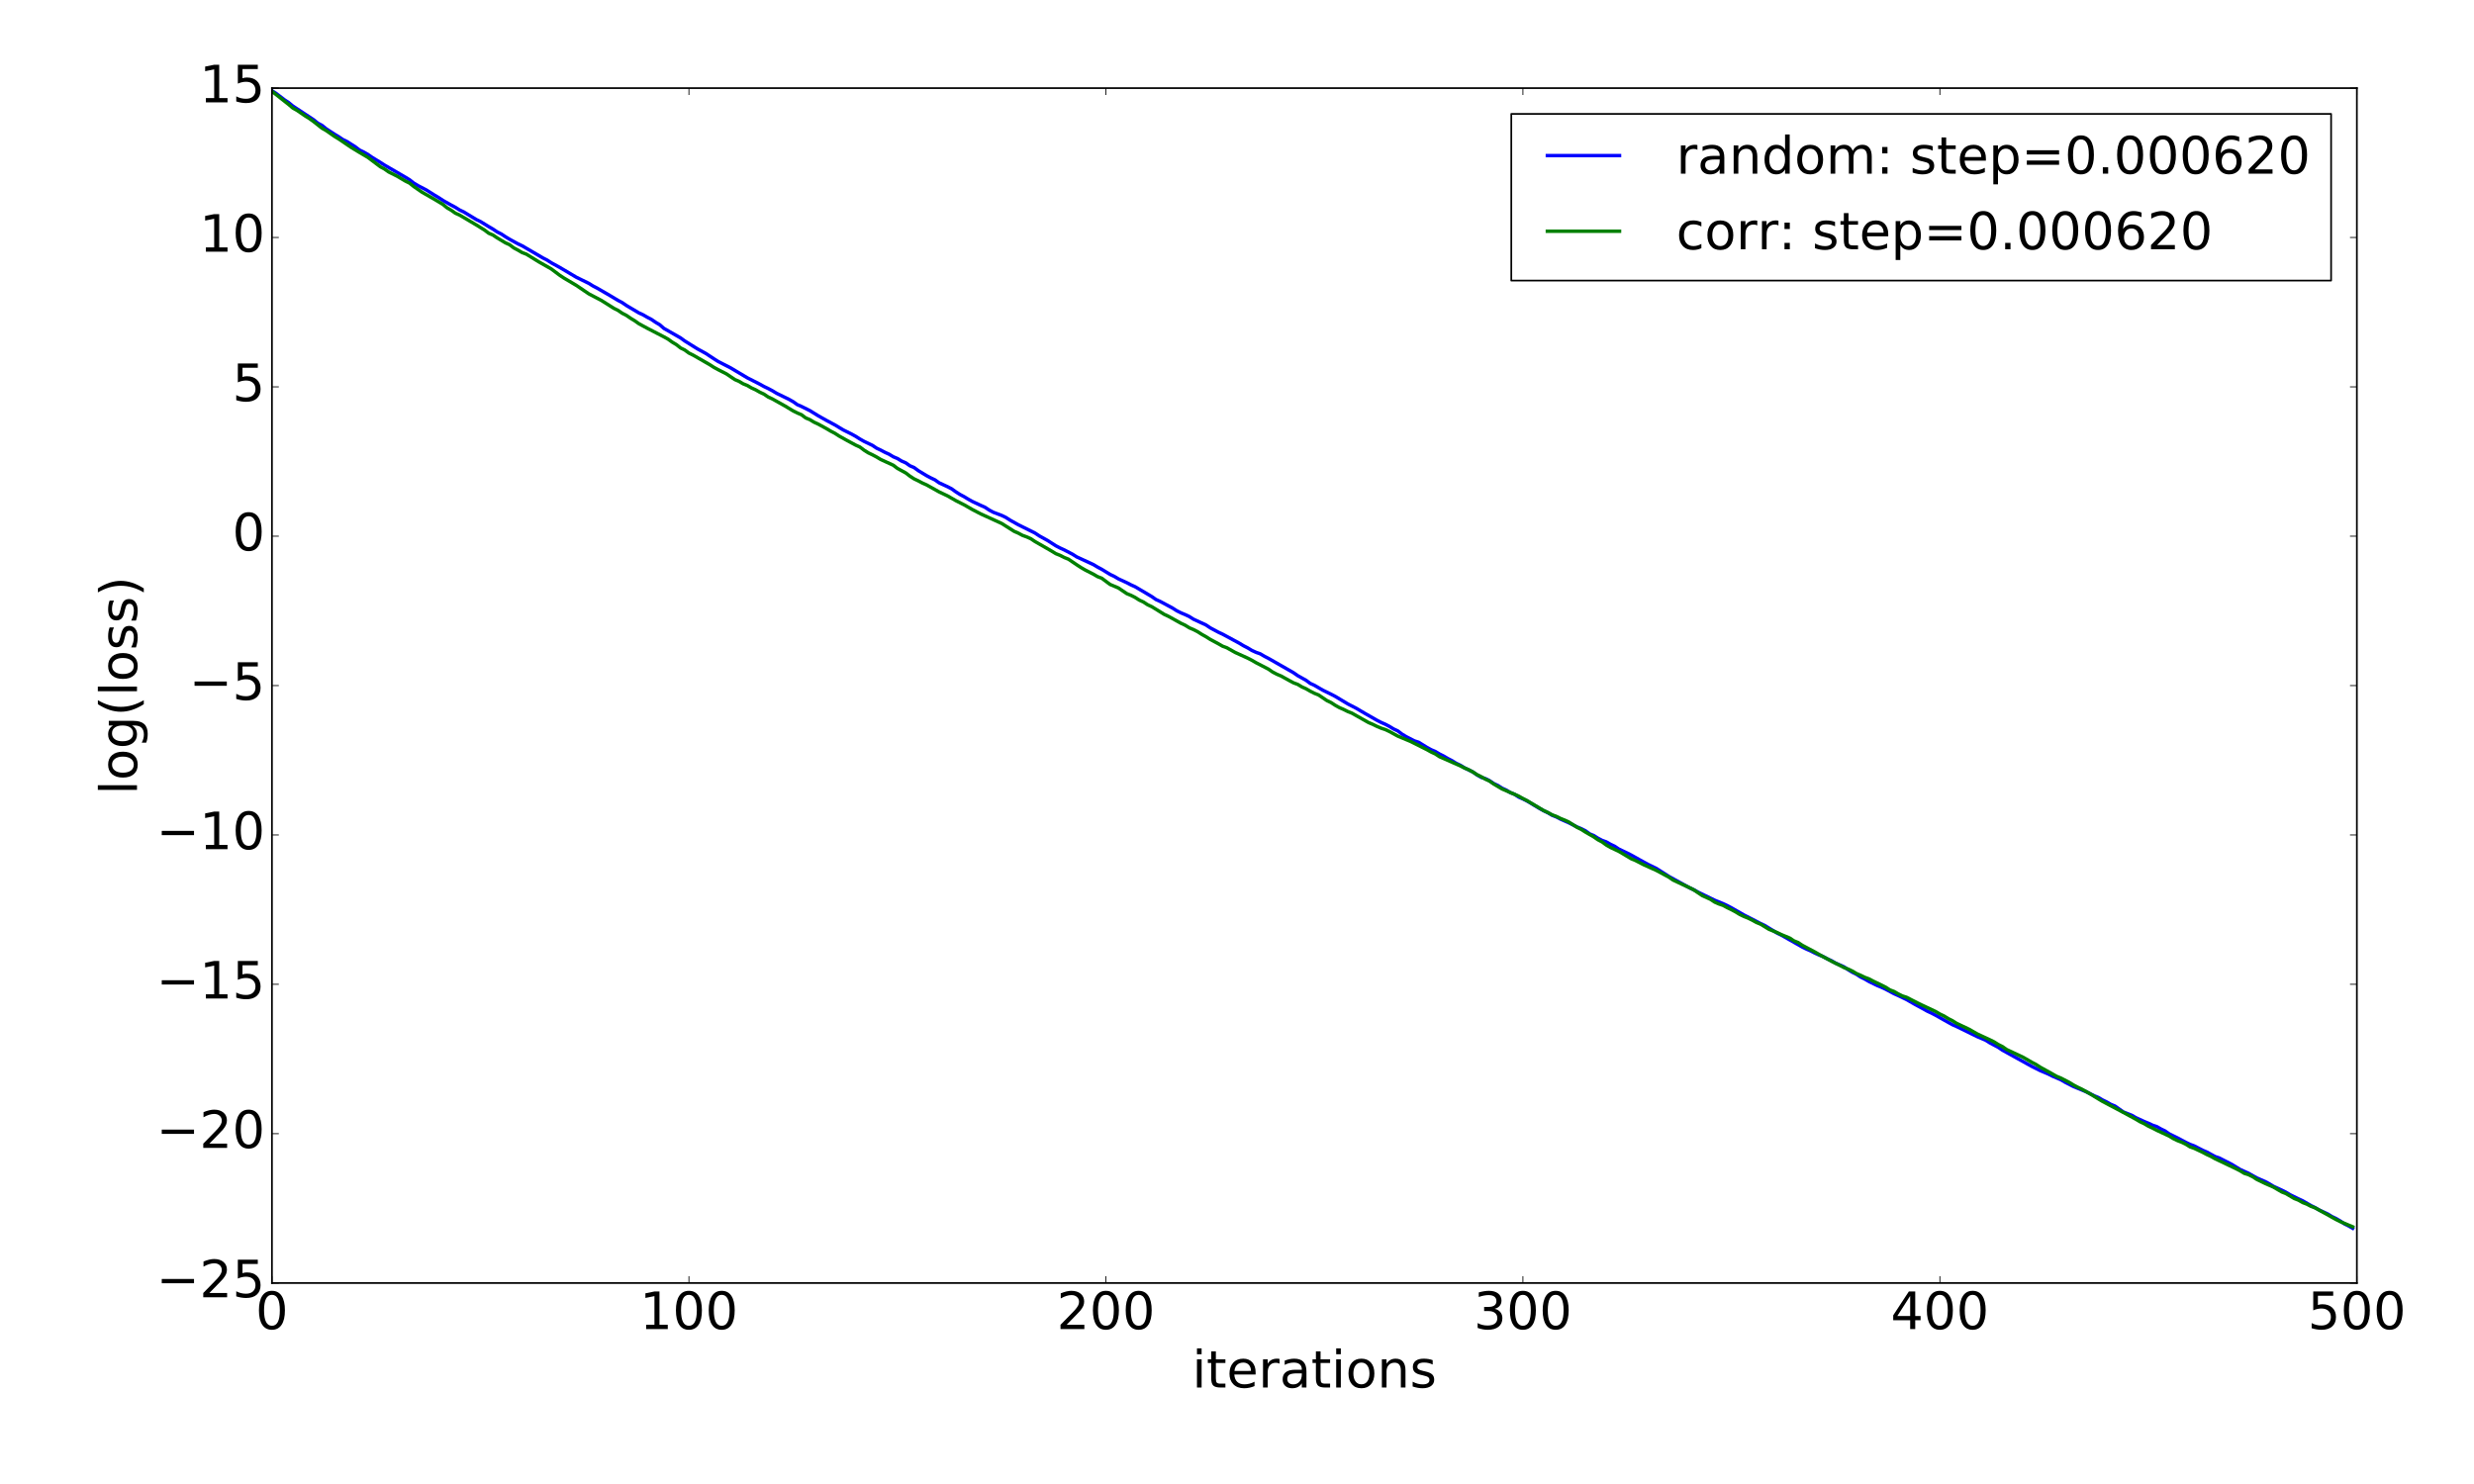 <?xml version="1.0" encoding="utf-8" standalone="no"?>
<!DOCTYPE svg PUBLIC "-//W3C//DTD SVG 1.1//EN"
  "http://www.w3.org/Graphics/SVG/1.1/DTD/svg11.dtd">
<!-- Created with matplotlib (http://matplotlib.org/) -->
<svg height="864pt" version="1.1" viewBox="0 0 1440 864" width="1440pt" xmlns="http://www.w3.org/2000/svg" xmlns:xlink="http://www.w3.org/1999/xlink">
 <defs>
  <style type="text/css">
*{stroke-linecap:butt;stroke-linejoin:round;stroke-miterlimit:100000;}
  </style>
 </defs>
 <g id="figure_1">
  <g id="patch_1">
   <path d="M 0 864 
L 1440 864 
L 1440 0 
L 0 0 
z
" style="fill:#ffffff;"/>
  </g>
  <g id="axes_1">
   <g id="patch_2">
    <path d="M 158.287 747 
L 1371.825 747 
L 1371.825 51.3 
L 158.287 51.3 
z
" style="fill:#ffffff;"/>
   </g>
   <g id="line2d_1">
    <path clip-path="url(#p6635e1435a)" d="M 158.287 52.847 
L 160.715 54.382 
L 165.569 58.115 
L 167.996 59.714 
L 170.423 61.726 
L 182.558 69.737 
L 184.985 71.713 
L 187.412 72.993 
L 189.839 74.982 
L 194.694 78.143 
L 197.121 79.599 
L 199.548 81.246 
L 201.975 82.418 
L 206.829 85.518 
L 209.256 87.358 
L 211.683 88.523 
L 214.11 89.913 
L 216.537 91.601 
L 221.391 94.563 
L 223.819 96.119 
L 235.954 103.179 
L 238.381 104.655 
L 240.808 106.577 
L 243.235 108.046 
L 248.089 110.568 
L 252.943 113.64 
L 255.37 115.076 
L 257.798 116.694 
L 262.652 119.43 
L 265.079 120.718 
L 267.506 122.251 
L 269.933 123.397 
L 277.214 127.815 
L 279.641 128.985 
L 284.495 131.97 
L 286.922 133.373 
L 289.35 135.009 
L 291.777 136.226 
L 294.204 137.841 
L 296.631 139.305 
L 301.485 141.969 
L 303.912 143.108 
L 316.047 150.204 
L 318.474 151.438 
L 320.902 153.006 
L 325.756 155.668 
L 335.464 161.421 
L 342.745 164.993 
L 345.172 166.51 
L 347.599 167.766 
L 354.881 171.993 
L 359.735 174.9 
L 362.162 176.184 
L 364.589 177.859 
L 371.87 182.182 
L 374.297 183.282 
L 376.724 184.691 
L 379.151 185.963 
L 381.578 187.631 
L 384.005 189.073 
L 386.433 191.2 
L 396.141 196.743 
L 398.568 198.511 
L 405.849 203.061 
L 410.703 205.71 
L 415.557 208.903 
L 417.985 210.448 
L 425.266 214.186 
L 434.974 219.973 
L 442.255 223.677 
L 444.682 225.033 
L 447.109 226.186 
L 449.536 227.476 
L 451.964 228.95 
L 459.245 232.507 
L 461.672 233.882 
L 464.099 235.604 
L 466.526 236.652 
L 471.38 239.068 
L 476.234 242.064 
L 481.088 244.795 
L 485.943 247.388 
L 490.797 250.306 
L 495.651 252.709 
L 498.078 254.052 
L 500.505 255.598 
L 502.932 256.972 
L 507.786 259.29 
L 510.213 260.917 
L 512.64 262.058 
L 515.068 263.344 
L 517.495 264.445 
L 519.922 265.923 
L 522.349 266.944 
L 524.776 268.428 
L 527.203 269.478 
L 529.63 271.191 
L 532.057 272.221 
L 534.484 274.005 
L 539.338 276.944 
L 541.765 278.237 
L 544.192 279.39 
L 546.62 281.111 
L 551.474 283.345 
L 553.901 284.596 
L 556.328 286.346 
L 558.755 287.89 
L 561.182 289.171 
L 563.609 290.655 
L 566.036 291.998 
L 570.89 294.265 
L 573.317 295.336 
L 575.744 296.95 
L 578.171 298.254 
L 583.026 300.088 
L 585.453 301.255 
L 587.88 302.815 
L 592.734 305.531 
L 602.442 310.357 
L 604.869 311.971 
L 609.723 314.665 
L 614.578 317.777 
L 617.005 319.041 
L 619.432 320.148 
L 624.286 322.681 
L 626.713 324.233 
L 636.421 328.706 
L 638.848 330.165 
L 641.275 331.461 
L 646.13 334.436 
L 648.557 335.574 
L 650.984 337.026 
L 655.838 339.245 
L 658.265 340.51 
L 660.692 341.597 
L 670.4 347.339 
L 672.827 349.052 
L 675.254 350.148 
L 682.536 354.048 
L 684.963 355.602 
L 687.39 356.809 
L 689.817 357.823 
L 692.244 358.97 
L 694.671 360.511 
L 701.952 363.869 
L 704.379 365.505 
L 709.234 368.115 
L 711.661 369.239 
L 721.369 374.493 
L 723.796 375.956 
L 726.223 377.209 
L 728.65 378.683 
L 731.077 379.795 
L 733.504 380.642 
L 735.931 382.077 
L 738.358 383.343 
L 752.921 391.683 
L 755.348 393.375 
L 760.202 396.082 
L 762.629 397.887 
L 765.056 398.998 
L 769.91 401.819 
L 774.765 404.186 
L 777.192 405.447 
L 784.473 409.819 
L 789.327 412.318 
L 794.181 415.189 
L 801.462 419.355 
L 803.889 420.611 
L 806.317 421.661 
L 808.744 422.942 
L 811.171 424.417 
L 813.598 425.549 
L 816.025 427.413 
L 818.452 428.873 
L 823.306 431.369 
L 825.733 432.157 
L 830.587 435.173 
L 833.014 436.5 
L 835.441 437.527 
L 837.869 438.986 
L 840.296 440.199 
L 842.723 441.641 
L 845.15 442.876 
L 847.577 444.403 
L 850.004 445.544 
L 852.431 447.037 
L 857.285 449.448 
L 859.712 451.159 
L 862.139 452.574 
L 864.566 453.317 
L 866.993 454.537 
L 869.42 456.188 
L 871.848 457.319 
L 874.275 458.893 
L 876.702 459.983 
L 879.129 461.5 
L 881.556 462.426 
L 883.983 464.073 
L 886.41 465.124 
L 888.837 466.353 
L 896.118 470.712 
L 898.545 472.039 
L 900.972 473.208 
L 903.4 474.645 
L 905.827 475.596 
L 908.254 476.876 
L 913.108 479.02 
L 917.962 481.485 
L 920.389 482.482 
L 922.816 483.706 
L 925.243 485.482 
L 927.67 486.48 
L 930.097 488.028 
L 932.524 489.294 
L 934.952 490.157 
L 937.379 491.55 
L 939.806 492.7 
L 942.233 494.334 
L 947.087 496.628 
L 949.514 497.869 
L 954.368 500.593 
L 959.222 503.255 
L 964.076 505.61 
L 971.358 510.258 
L 976.212 512.934 
L 983.493 516.942 
L 985.92 518.056 
L 988.347 519.417 
L 998.055 524.132 
L 1002.91 526.12 
L 1005.337 527.251 
L 1007.764 528.531 
L 1015.045 532.704 
L 1019.899 535.169 
L 1024.753 537.702 
L 1027.18 538.837 
L 1034.462 543.297 
L 1036.889 544.461 
L 1041.743 547.216 
L 1049.024 551.354 
L 1051.451 552.55 
L 1053.878 553.604 
L 1056.305 554.856 
L 1058.732 555.961 
L 1061.159 556.911 
L 1063.586 558.264 
L 1066.014 559.347 
L 1068.441 560.758 
L 1073.295 562.898 
L 1075.722 564.568 
L 1078.149 566.039 
L 1080.576 567.253 
L 1083.003 568.829 
L 1085.43 570.023 
L 1087.857 571.439 
L 1092.711 573.804 
L 1095.138 574.798 
L 1097.566 575.925 
L 1102.42 578.529 
L 1104.847 579.604 
L 1109.701 581.936 
L 1114.555 584.731 
L 1119.409 587.357 
L 1121.836 588.724 
L 1124.263 589.846 
L 1126.69 591.115 
L 1131.545 593.866 
L 1136.399 596.574 
L 1138.826 597.645 
L 1150.961 603.584 
L 1155.815 605.647 
L 1158.242 607.184 
L 1163.097 609.755 
L 1165.524 611.416 
L 1182.513 620.805 
L 1187.367 623.238 
L 1192.221 625.3 
L 1194.649 626.532 
L 1199.503 628.609 
L 1201.93 630.046 
L 1206.784 632.538 
L 1214.065 635.549 
L 1218.919 637.971 
L 1221.346 638.978 
L 1223.773 640.404 
L 1226.2 641.578 
L 1228.628 642.987 
L 1231.055 643.977 
L 1235.909 647.404 
L 1240.763 649.328 
L 1243.19 650.727 
L 1248.044 652.962 
L 1250.471 653.96 
L 1252.898 655.106 
L 1255.325 655.9 
L 1257.752 657.291 
L 1260.18 658.463 
L 1262.607 660.156 
L 1267.461 662.528 
L 1272.315 665.114 
L 1274.742 666.28 
L 1277.169 667.176 
L 1282.023 669.684 
L 1284.45 670.718 
L 1289.304 673.372 
L 1291.732 674.19 
L 1299.013 677.919 
L 1303.867 680.888 
L 1308.721 683.076 
L 1313.575 685.816 
L 1318.429 687.921 
L 1320.856 689.229 
L 1323.284 690.706 
L 1328.138 692.943 
L 1330.565 694.157 
L 1332.992 695.617 
L 1337.846 698.003 
L 1340.273 699.114 
L 1345.127 701.928 
L 1347.554 703.107 
L 1349.981 704.517 
L 1354.835 706.777 
L 1357.263 708.277 
L 1359.69 709.434 
L 1362.117 710.853 
L 1364.544 712.524 
L 1366.971 713.727 
L 1369.398 715.108 
L 1369.398 715.108 
" style="fill:none;stroke:#0000ff;stroke-linecap:square;stroke-width:2.0;"/>
   </g>
   <g id="line2d_2">
    <path clip-path="url(#p6635e1435a)" d="M 158.287 53.147 
L 165.569 58.897 
L 167.996 60.802 
L 170.423 62.877 
L 172.85 64.229 
L 177.704 67.546 
L 180.131 69.047 
L 182.558 70.798 
L 187.412 74.634 
L 189.839 76.015 
L 194.694 79.396 
L 197.121 80.873 
L 204.402 85.81 
L 209.256 88.758 
L 214.11 91.611 
L 221.391 97.088 
L 223.819 98.4 
L 226.246 100.117 
L 231.1 102.545 
L 235.954 105.412 
L 238.381 106.597 
L 240.808 108.565 
L 245.662 111.922 
L 252.943 116.086 
L 257.798 118.998 
L 260.225 121.007 
L 262.652 122.415 
L 265.079 124.136 
L 267.506 125.219 
L 277.214 130.948 
L 282.068 133.968 
L 284.495 135.809 
L 286.922 136.834 
L 289.35 138.485 
L 294.204 141.387 
L 296.631 142.484 
L 299.058 144.334 
L 301.485 145.62 
L 303.912 147.06 
L 306.339 147.962 
L 313.62 152.456 
L 320.902 156.597 
L 325.756 160.241 
L 328.183 161.85 
L 335.464 166.168 
L 342.745 171.092 
L 347.599 173.635 
L 350.026 174.914 
L 357.308 179.509 
L 359.735 180.71 
L 362.162 182.375 
L 364.589 183.618 
L 367.016 185.283 
L 369.443 186.749 
L 371.87 188.47 
L 376.724 191.106 
L 386.433 196.117 
L 388.86 197.46 
L 391.287 199.205 
L 393.714 200.655 
L 396.141 202.58 
L 398.568 203.786 
L 400.995 205.554 
L 403.422 206.758 
L 413.13 212.325 
L 415.557 213.895 
L 417.985 215.214 
L 422.839 217.69 
L 427.693 220.986 
L 430.12 222.01 
L 432.547 223.457 
L 434.974 224.43 
L 437.401 225.86 
L 439.828 226.961 
L 442.255 228.347 
L 444.682 229.485 
L 447.109 231.126 
L 449.536 232.253 
L 456.818 236.315 
L 461.672 239.239 
L 464.099 240.445 
L 466.526 241.473 
L 468.953 243.318 
L 471.38 244.316 
L 473.807 245.794 
L 476.234 246.91 
L 481.088 249.569 
L 483.516 251.005 
L 485.943 252.263 
L 488.37 253.847 
L 493.224 256.557 
L 498.078 259.164 
L 500.505 260.262 
L 502.932 262.087 
L 505.359 263.623 
L 507.786 264.778 
L 510.213 266.063 
L 512.64 267.518 
L 519.922 270.858 
L 522.349 272.7 
L 527.203 275.357 
L 529.63 277.229 
L 532.057 278.798 
L 534.484 279.951 
L 536.911 281.239 
L 539.338 282.317 
L 546.62 286.393 
L 551.474 288.687 
L 556.328 291.468 
L 561.182 293.919 
L 566.036 296.696 
L 570.89 299.222 
L 583.026 304.755 
L 590.307 309.358 
L 592.734 310.411 
L 595.161 311.712 
L 597.588 312.583 
L 600.015 313.666 
L 602.442 315.298 
L 612.151 320.87 
L 614.578 322.357 
L 617.005 323.325 
L 619.432 324.572 
L 621.859 325.536 
L 626.713 328.821 
L 629.14 330.396 
L 631.567 331.819 
L 636.421 334.308 
L 638.848 335.723 
L 641.275 336.655 
L 646.13 340.277 
L 650.984 342.324 
L 655.838 345.608 
L 658.265 346.597 
L 660.692 347.825 
L 663.119 349.382 
L 665.546 350.496 
L 667.973 352.089 
L 670.4 353.219 
L 677.682 357.712 
L 680.109 358.837 
L 687.39 362.877 
L 689.817 364.007 
L 692.244 365.517 
L 694.671 366.546 
L 697.098 367.789 
L 699.525 369.345 
L 701.952 370.695 
L 704.379 372.233 
L 709.234 374.846 
L 711.661 376.246 
L 714.088 377.132 
L 718.942 379.87 
L 726.223 383.178 
L 728.65 384.414 
L 731.077 385.832 
L 738.358 389.608 
L 740.785 391.294 
L 743.213 392.558 
L 745.64 393.571 
L 750.494 396.27 
L 752.921 397.562 
L 755.348 398.455 
L 757.775 399.923 
L 760.202 401.01 
L 762.629 402.416 
L 765.056 403.643 
L 767.483 404.615 
L 772.337 407.893 
L 774.765 409.05 
L 777.192 410.637 
L 779.619 411.988 
L 782.046 413.034 
L 784.473 414.247 
L 786.9 415.215 
L 796.608 420.704 
L 799.035 421.717 
L 801.462 422.919 
L 803.889 423.95 
L 806.317 424.755 
L 808.744 425.905 
L 813.598 428.574 
L 820.879 431.615 
L 830.587 436.48 
L 833.014 437.836 
L 835.441 438.959 
L 837.869 440.565 
L 850.004 445.911 
L 852.431 447.148 
L 854.858 448.15 
L 857.285 449.452 
L 859.712 451.041 
L 862.139 452.199 
L 864.566 453.628 
L 866.993 454.742 
L 869.42 456.452 
L 874.275 459.337 
L 883.983 463.523 
L 886.41 464.916 
L 888.837 466.156 
L 898.545 471.952 
L 900.972 473.068 
L 903.4 474.401 
L 905.827 475.307 
L 908.254 476.508 
L 910.681 477.465 
L 913.108 478.574 
L 917.962 481.694 
L 920.389 482.901 
L 922.816 484.452 
L 927.67 487.243 
L 930.097 488.924 
L 932.524 490.196 
L 934.952 491.978 
L 937.379 493.387 
L 942.233 495.661 
L 949.514 499.995 
L 951.941 500.986 
L 956.795 503.486 
L 964.076 506.761 
L 971.358 510.67 
L 973.785 512.351 
L 978.639 514.64 
L 983.493 516.873 
L 985.92 518.132 
L 990.774 521.403 
L 995.628 523.611 
L 998.055 525.222 
L 1000.483 526.291 
L 1002.91 527.105 
L 1005.337 528.431 
L 1007.764 529.591 
L 1010.191 530.897 
L 1012.618 532.382 
L 1015.045 533.553 
L 1017.472 534.524 
L 1019.899 535.716 
L 1022.326 537.068 
L 1024.753 538.051 
L 1029.607 541.036 
L 1034.462 542.98 
L 1036.889 544.153 
L 1041.743 546.162 
L 1044.17 547.787 
L 1046.597 548.751 
L 1049.024 550.369 
L 1056.305 554.228 
L 1061.159 557.031 
L 1063.586 558.259 
L 1066.014 559.643 
L 1070.868 562.031 
L 1073.295 563.333 
L 1075.722 564.23 
L 1078.149 565.351 
L 1080.576 566.816 
L 1083.003 567.851 
L 1085.43 569.023 
L 1087.857 569.924 
L 1090.284 571.215 
L 1095.138 573.546 
L 1097.566 574.779 
L 1099.993 576.327 
L 1102.42 577.248 
L 1104.847 578.652 
L 1107.274 579.85 
L 1109.701 580.635 
L 1116.982 584.374 
L 1126.69 588.939 
L 1129.118 590.384 
L 1131.545 591.536 
L 1133.972 593.042 
L 1136.399 594.252 
L 1138.826 595.793 
L 1146.107 599.246 
L 1150.961 602.022 
L 1158.242 605.398 
L 1160.669 606.596 
L 1163.097 608.131 
L 1165.524 609.332 
L 1167.951 611.049 
L 1177.659 615.603 
L 1182.513 618.413 
L 1184.94 619.666 
L 1187.367 621.243 
L 1194.649 625.278 
L 1197.076 626.673 
L 1199.503 627.645 
L 1204.357 630.152 
L 1206.784 631.645 
L 1209.211 632.941 
L 1211.638 634.083 
L 1216.492 636.807 
L 1221.346 639.788 
L 1223.773 641.241 
L 1231.055 645.08 
L 1235.909 647.675 
L 1243.19 651.628 
L 1245.617 653.089 
L 1248.044 654.215 
L 1250.471 655.649 
L 1252.898 656.781 
L 1255.325 658.058 
L 1262.607 661.448 
L 1265.034 662.923 
L 1267.461 664.093 
L 1269.888 665.021 
L 1272.315 666.198 
L 1274.742 667.727 
L 1277.169 668.57 
L 1282.023 670.859 
L 1284.45 672.157 
L 1286.877 673.26 
L 1289.304 674.638 
L 1301.44 680.407 
L 1303.867 681.644 
L 1306.294 683.132 
L 1308.721 683.89 
L 1311.148 685.082 
L 1313.575 686.657 
L 1318.429 689.01 
L 1323.284 691.141 
L 1328.138 693.972 
L 1330.565 694.928 
L 1335.419 697.798 
L 1337.846 698.736 
L 1340.273 700.127 
L 1342.7 701.06 
L 1345.127 702.335 
L 1347.554 703.248 
L 1359.69 710.011 
L 1362.117 711.228 
L 1369.398 714.263 
L 1369.398 714.263 
" style="fill:none;stroke:#008000;stroke-linecap:square;stroke-width:2.0;"/>
   </g>
   <g id="patch_3">
    <path d="M 158.287 51.3 
L 1371.825 51.3 
" style="fill:none;stroke:#000000;stroke-linecap:square;stroke-linejoin:miter;"/>
   </g>
   <g id="patch_4">
    <path d="M 1371.825 747 
L 1371.825 51.3 
" style="fill:none;stroke:#000000;stroke-linecap:square;stroke-linejoin:miter;"/>
   </g>
   <g id="patch_5">
    <path d="M 158.287 747 
L 1371.825 747 
" style="fill:none;stroke:#000000;stroke-linecap:square;stroke-linejoin:miter;"/>
   </g>
   <g id="patch_6">
    <path d="M 158.287 747 
L 158.287 51.3 
" style="fill:none;stroke:#000000;stroke-linecap:square;stroke-linejoin:miter;"/>
   </g>
   <g id="matplotlib.axis_1">
    <g id="xtick_1">
     <g id="line2d_3">
      <defs>
       <path d="M 0 0 
L 0 -4 
" id="m47f3ee65f3" style="stroke:#000000;stroke-width:0.5;"/>
      </defs>
      <g>
       <use style="stroke:#000000;stroke-width:0.5;" x="158.287" xlink:href="#m47f3ee65f3" y="747.0"/>
      </g>
     </g>
     <g id="line2d_4">
      <defs>
       <path d="M 0 0 
L 0 4 
" id="m9e0b7d77d8" style="stroke:#000000;stroke-width:0.5;"/>
      </defs>
      <g>
       <use style="stroke:#000000;stroke-width:0.5;" x="158.287" xlink:href="#m9e0b7d77d8" y="51.3"/>
      </g>
     </g>
     <g id="text_1">
      <!-- 0 -->
      <defs>
       <path d="M 31.781 66.406 
Q 24.172 66.406 20.328 58.906 
Q 16.5 51.422 16.5 36.375 
Q 16.5 21.391 20.328 13.891 
Q 24.172 6.391 31.781 6.391 
Q 39.453 6.391 43.281 13.891 
Q 47.125 21.391 47.125 36.375 
Q 47.125 51.422 43.281 58.906 
Q 39.453 66.406 31.781 66.406 
M 31.781 74.219 
Q 44.047 74.219 50.516 64.516 
Q 56.984 54.828 56.984 36.375 
Q 56.984 17.969 50.516 8.266 
Q 44.047 -1.422 31.781 -1.422 
Q 19.531 -1.422 13.062 8.266 
Q 6.594 17.969 6.594 36.375 
Q 6.594 54.828 13.062 64.516 
Q 19.531 74.219 31.781 74.219 
" id="BitstreamVeraSans-Roman-30"/>
      </defs>
      <g transform="translate(148.744 773.795)scale(0.3 -0.3)">
       <use xlink:href="#BitstreamVeraSans-Roman-30"/>
      </g>
     </g>
    </g>
    <g id="xtick_2">
     <g id="line2d_5">
      <g>
       <use style="stroke:#000000;stroke-width:0.5;" x="400.995" xlink:href="#m47f3ee65f3" y="747.0"/>
      </g>
     </g>
     <g id="line2d_6">
      <g>
       <use style="stroke:#000000;stroke-width:0.5;" x="400.995" xlink:href="#m9e0b7d77d8" y="51.3"/>
      </g>
     </g>
     <g id="text_2">
      <!-- 100 -->
      <defs>
       <path d="M 12.406 8.297 
L 28.516 8.297 
L 28.516 63.922 
L 10.984 60.406 
L 10.984 69.391 
L 28.422 72.906 
L 38.281 72.906 
L 38.281 8.297 
L 54.391 8.297 
L 54.391 0 
L 12.406 0 
z
" id="BitstreamVeraSans-Roman-31"/>
      </defs>
      <g transform="translate(372.364 773.795)scale(0.3 -0.3)">
       <use xlink:href="#BitstreamVeraSans-Roman-31"/>
       <use x="63.623" xlink:href="#BitstreamVeraSans-Roman-30"/>
       <use x="127.246" xlink:href="#BitstreamVeraSans-Roman-30"/>
      </g>
     </g>
    </g>
    <g id="xtick_3">
     <g id="line2d_7">
      <g>
       <use style="stroke:#000000;stroke-width:0.5;" x="643.702" xlink:href="#m47f3ee65f3" y="747.0"/>
      </g>
     </g>
     <g id="line2d_8">
      <g>
       <use style="stroke:#000000;stroke-width:0.5;" x="643.702" xlink:href="#m9e0b7d77d8" y="51.3"/>
      </g>
     </g>
     <g id="text_3">
      <!-- 200 -->
      <defs>
       <path d="M 19.188 8.297 
L 53.609 8.297 
L 53.609 0 
L 7.328 0 
L 7.328 8.297 
Q 12.938 14.109 22.625 23.891 
Q 32.328 33.688 34.812 36.531 
Q 39.547 41.844 41.422 45.531 
Q 43.312 49.219 43.312 52.781 
Q 43.312 58.594 39.234 62.25 
Q 35.156 65.922 28.609 65.922 
Q 23.969 65.922 18.812 64.312 
Q 13.672 62.703 7.812 59.422 
L 7.812 69.391 
Q 13.766 71.781 18.938 73 
Q 24.125 74.219 28.422 74.219 
Q 39.75 74.219 46.484 68.547 
Q 53.219 62.891 53.219 53.422 
Q 53.219 48.922 51.531 44.891 
Q 49.859 40.875 45.406 35.406 
Q 44.188 33.984 37.641 27.219 
Q 31.109 20.453 19.188 8.297 
" id="BitstreamVeraSans-Roman-32"/>
      </defs>
      <g transform="translate(615.071 773.795)scale(0.3 -0.3)">
       <use xlink:href="#BitstreamVeraSans-Roman-32"/>
       <use x="63.623" xlink:href="#BitstreamVeraSans-Roman-30"/>
       <use x="127.246" xlink:href="#BitstreamVeraSans-Roman-30"/>
      </g>
     </g>
    </g>
    <g id="xtick_4">
     <g id="line2d_9">
      <g>
       <use style="stroke:#000000;stroke-width:0.5;" x="886.41" xlink:href="#m47f3ee65f3" y="747.0"/>
      </g>
     </g>
     <g id="line2d_10">
      <g>
       <use style="stroke:#000000;stroke-width:0.5;" x="886.41" xlink:href="#m9e0b7d77d8" y="51.3"/>
      </g>
     </g>
     <g id="text_4">
      <!-- 300 -->
      <defs>
       <path d="M 40.578 39.312 
Q 47.656 37.797 51.625 33 
Q 55.609 28.219 55.609 21.188 
Q 55.609 10.406 48.188 4.484 
Q 40.766 -1.422 27.094 -1.422 
Q 22.516 -1.422 17.656 -0.516 
Q 12.797 0.391 7.625 2.203 
L 7.625 11.719 
Q 11.719 9.328 16.594 8.109 
Q 21.484 6.891 26.812 6.891 
Q 36.078 6.891 40.938 10.547 
Q 45.797 14.203 45.797 21.188 
Q 45.797 27.641 41.281 31.266 
Q 36.766 34.906 28.719 34.906 
L 20.219 34.906 
L 20.219 43.016 
L 29.109 43.016 
Q 36.375 43.016 40.234 45.922 
Q 44.094 48.828 44.094 54.297 
Q 44.094 59.906 40.109 62.906 
Q 36.141 65.922 28.719 65.922 
Q 24.656 65.922 20.016 65.031 
Q 15.375 64.156 9.812 62.312 
L 9.812 71.094 
Q 15.438 72.656 20.344 73.438 
Q 25.25 74.219 29.594 74.219 
Q 40.828 74.219 47.359 69.109 
Q 53.906 64.016 53.906 55.328 
Q 53.906 49.266 50.438 45.094 
Q 46.969 40.922 40.578 39.312 
" id="BitstreamVeraSans-Roman-33"/>
      </defs>
      <g transform="translate(857.779 773.795)scale(0.3 -0.3)">
       <use xlink:href="#BitstreamVeraSans-Roman-33"/>
       <use x="63.623" xlink:href="#BitstreamVeraSans-Roman-30"/>
       <use x="127.246" xlink:href="#BitstreamVeraSans-Roman-30"/>
      </g>
     </g>
    </g>
    <g id="xtick_5">
     <g id="line2d_11">
      <g>
       <use style="stroke:#000000;stroke-width:0.5;" x="1129.118" xlink:href="#m47f3ee65f3" y="747.0"/>
      </g>
     </g>
     <g id="line2d_12">
      <g>
       <use style="stroke:#000000;stroke-width:0.5;" x="1129.118" xlink:href="#m9e0b7d77d8" y="51.3"/>
      </g>
     </g>
     <g id="text_5">
      <!-- 400 -->
      <defs>
       <path d="M 37.797 64.312 
L 12.891 25.391 
L 37.797 25.391 
z
M 35.203 72.906 
L 47.609 72.906 
L 47.609 25.391 
L 58.016 25.391 
L 58.016 17.188 
L 47.609 17.188 
L 47.609 0 
L 37.797 0 
L 37.797 17.188 
L 4.891 17.188 
L 4.891 26.703 
z
" id="BitstreamVeraSans-Roman-34"/>
      </defs>
      <g transform="translate(1100.486 773.795)scale(0.3 -0.3)">
       <use xlink:href="#BitstreamVeraSans-Roman-34"/>
       <use x="63.623" xlink:href="#BitstreamVeraSans-Roman-30"/>
       <use x="127.246" xlink:href="#BitstreamVeraSans-Roman-30"/>
      </g>
     </g>
    </g>
    <g id="xtick_6">
     <g id="line2d_13">
      <g>
       <use style="stroke:#000000;stroke-width:0.5;" x="1371.825" xlink:href="#m47f3ee65f3" y="747.0"/>
      </g>
     </g>
     <g id="line2d_14">
      <g>
       <use style="stroke:#000000;stroke-width:0.5;" x="1371.825" xlink:href="#m9e0b7d77d8" y="51.3"/>
      </g>
     </g>
     <g id="text_6">
      <!-- 500 -->
      <defs>
       <path d="M 10.797 72.906 
L 49.516 72.906 
L 49.516 64.594 
L 19.828 64.594 
L 19.828 46.734 
Q 21.969 47.469 24.109 47.828 
Q 26.266 48.188 28.422 48.188 
Q 40.625 48.188 47.75 41.5 
Q 54.891 34.812 54.891 23.391 
Q 54.891 11.625 47.562 5.094 
Q 40.234 -1.422 26.906 -1.422 
Q 22.312 -1.422 17.547 -0.641 
Q 12.797 0.141 7.719 1.703 
L 7.719 11.625 
Q 12.109 9.234 16.797 8.062 
Q 21.484 6.891 26.703 6.891 
Q 35.156 6.891 40.078 11.328 
Q 45.016 15.766 45.016 23.391 
Q 45.016 31 40.078 35.438 
Q 35.156 39.891 26.703 39.891 
Q 22.75 39.891 18.812 39.016 
Q 14.891 38.141 10.797 36.281 
z
" id="BitstreamVeraSans-Roman-35"/>
      </defs>
      <g transform="translate(1343.194 773.795)scale(0.3 -0.3)">
       <use xlink:href="#BitstreamVeraSans-Roman-35"/>
       <use x="63.623" xlink:href="#BitstreamVeraSans-Roman-30"/>
       <use x="127.246" xlink:href="#BitstreamVeraSans-Roman-30"/>
      </g>
     </g>
    </g>
    <g id="text_7">
     <!-- iterations -->
     <defs>
      <path d="M 54.891 33.016 
L 54.891 0 
L 45.906 0 
L 45.906 32.719 
Q 45.906 40.484 42.875 44.328 
Q 39.844 48.188 33.797 48.188 
Q 26.516 48.188 22.312 43.547 
Q 18.109 38.922 18.109 30.906 
L 18.109 0 
L 9.078 0 
L 9.078 54.688 
L 18.109 54.688 
L 18.109 46.188 
Q 21.344 51.125 25.703 53.562 
Q 30.078 56 35.797 56 
Q 45.219 56 50.047 50.172 
Q 54.891 44.344 54.891 33.016 
" id="BitstreamVeraSans-Roman-6e"/>
      <path d="M 34.281 27.484 
Q 23.391 27.484 19.188 25 
Q 14.984 22.516 14.984 16.5 
Q 14.984 11.719 18.141 8.906 
Q 21.297 6.109 26.703 6.109 
Q 34.188 6.109 38.703 11.406 
Q 43.219 16.703 43.219 25.484 
L 43.219 27.484 
z
M 52.203 31.203 
L 52.203 0 
L 43.219 0 
L 43.219 8.297 
Q 40.141 3.328 35.547 0.953 
Q 30.953 -1.422 24.312 -1.422 
Q 15.922 -1.422 10.953 3.297 
Q 6 8.016 6 15.922 
Q 6 25.141 12.172 29.828 
Q 18.359 34.516 30.609 34.516 
L 43.219 34.516 
L 43.219 35.406 
Q 43.219 41.609 39.141 45 
Q 35.062 48.391 27.688 48.391 
Q 23 48.391 18.547 47.266 
Q 14.109 46.141 10.016 43.891 
L 10.016 52.203 
Q 14.938 54.109 19.578 55.047 
Q 24.219 56 28.609 56 
Q 40.484 56 46.344 49.844 
Q 52.203 43.703 52.203 31.203 
" id="BitstreamVeraSans-Roman-61"/>
      <path d="M 30.609 48.391 
Q 23.391 48.391 19.188 42.75 
Q 14.984 37.109 14.984 27.297 
Q 14.984 17.484 19.156 11.844 
Q 23.344 6.203 30.609 6.203 
Q 37.797 6.203 41.984 11.859 
Q 46.188 17.531 46.188 27.297 
Q 46.188 37.016 41.984 42.703 
Q 37.797 48.391 30.609 48.391 
M 30.609 56 
Q 42.328 56 49.016 48.375 
Q 55.719 40.766 55.719 27.297 
Q 55.719 13.875 49.016 6.219 
Q 42.328 -1.422 30.609 -1.422 
Q 18.844 -1.422 12.172 6.219 
Q 5.516 13.875 5.516 27.297 
Q 5.516 40.766 12.172 48.375 
Q 18.844 56 30.609 56 
" id="BitstreamVeraSans-Roman-6f"/>
      <path d="M 9.422 54.688 
L 18.406 54.688 
L 18.406 0 
L 9.422 0 
z
M 9.422 75.984 
L 18.406 75.984 
L 18.406 64.594 
L 9.422 64.594 
z
" id="BitstreamVeraSans-Roman-69"/>
      <path d="M 56.203 29.594 
L 56.203 25.203 
L 14.891 25.203 
Q 15.484 15.922 20.484 11.062 
Q 25.484 6.203 34.422 6.203 
Q 39.594 6.203 44.453 7.469 
Q 49.312 8.734 54.109 11.281 
L 54.109 2.781 
Q 49.266 0.734 44.188 -0.344 
Q 39.109 -1.422 33.891 -1.422 
Q 20.797 -1.422 13.156 6.188 
Q 5.516 13.812 5.516 26.812 
Q 5.516 40.234 12.766 48.109 
Q 20.016 56 32.328 56 
Q 43.359 56 49.781 48.891 
Q 56.203 41.797 56.203 29.594 
M 47.219 32.234 
Q 47.125 39.594 43.094 43.984 
Q 39.062 48.391 32.422 48.391 
Q 24.906 48.391 20.391 44.141 
Q 15.875 39.891 15.188 32.172 
z
" id="BitstreamVeraSans-Roman-65"/>
      <path d="M 18.312 70.219 
L 18.312 54.688 
L 36.812 54.688 
L 36.812 47.703 
L 18.312 47.703 
L 18.312 18.016 
Q 18.312 11.328 20.141 9.422 
Q 21.969 7.516 27.594 7.516 
L 36.812 7.516 
L 36.812 0 
L 27.594 0 
Q 17.188 0 13.234 3.875 
Q 9.281 7.766 9.281 18.016 
L 9.281 47.703 
L 2.688 47.703 
L 2.688 54.688 
L 9.281 54.688 
L 9.281 70.219 
z
" id="BitstreamVeraSans-Roman-74"/>
      <path d="M 41.109 46.297 
Q 39.594 47.172 37.812 47.578 
Q 36.031 48 33.891 48 
Q 26.266 48 22.188 43.047 
Q 18.109 38.094 18.109 28.812 
L 18.109 0 
L 9.078 0 
L 9.078 54.688 
L 18.109 54.688 
L 18.109 46.188 
Q 20.953 51.172 25.484 53.578 
Q 30.031 56 36.531 56 
Q 37.453 56 38.578 55.875 
Q 39.703 55.766 41.062 55.516 
z
" id="BitstreamVeraSans-Roman-72"/>
      <path d="M 44.281 53.078 
L 44.281 44.578 
Q 40.484 46.531 36.375 47.5 
Q 32.281 48.484 27.875 48.484 
Q 21.188 48.484 17.844 46.438 
Q 14.5 44.391 14.5 40.281 
Q 14.5 37.156 16.891 35.375 
Q 19.281 33.594 26.516 31.984 
L 29.594 31.297 
Q 39.156 29.25 43.188 25.516 
Q 47.219 21.781 47.219 15.094 
Q 47.219 7.469 41.188 3.016 
Q 35.156 -1.422 24.609 -1.422 
Q 20.219 -1.422 15.453 -0.562 
Q 10.688 0.297 5.422 2 
L 5.422 11.281 
Q 10.406 8.688 15.234 7.391 
Q 20.062 6.109 24.812 6.109 
Q 31.156 6.109 34.562 8.281 
Q 37.984 10.453 37.984 14.406 
Q 37.984 18.062 35.516 20.016 
Q 33.062 21.969 24.703 23.781 
L 21.578 24.516 
Q 13.234 26.266 9.516 29.906 
Q 5.812 33.547 5.812 39.891 
Q 5.812 47.609 11.281 51.797 
Q 16.75 56 26.812 56 
Q 31.781 56 36.172 55.266 
Q 40.578 54.547 44.281 53.078 
" id="BitstreamVeraSans-Roman-73"/>
     </defs>
     <g transform="translate(693.874 807.83)scale(0.3 -0.3)">
      <use xlink:href="#BitstreamVeraSans-Roman-69"/>
      <use x="27.783" xlink:href="#BitstreamVeraSans-Roman-74"/>
      <use x="66.992" xlink:href="#BitstreamVeraSans-Roman-65"/>
      <use x="128.516" xlink:href="#BitstreamVeraSans-Roman-72"/>
      <use x="169.629" xlink:href="#BitstreamVeraSans-Roman-61"/>
      <use x="230.908" xlink:href="#BitstreamVeraSans-Roman-74"/>
      <use x="270.117" xlink:href="#BitstreamVeraSans-Roman-69"/>
      <use x="297.9" xlink:href="#BitstreamVeraSans-Roman-6f"/>
      <use x="359.082" xlink:href="#BitstreamVeraSans-Roman-6e"/>
      <use x="422.461" xlink:href="#BitstreamVeraSans-Roman-73"/>
     </g>
    </g>
   </g>
   <g id="matplotlib.axis_2">
    <g id="ytick_1">
     <g id="line2d_15">
      <defs>
       <path d="M 0 0 
L 4 0 
" id="m6bae62e59f" style="stroke:#000000;stroke-width:0.5;"/>
      </defs>
      <g>
       <use style="stroke:#000000;stroke-width:0.5;" x="158.287" xlink:href="#m6bae62e59f" y="747.0"/>
      </g>
     </g>
     <g id="line2d_16">
      <defs>
       <path d="M 0 0 
L -4 0 
" id="mce6296d1f4" style="stroke:#000000;stroke-width:0.5;"/>
      </defs>
      <g>
       <use style="stroke:#000000;stroke-width:0.5;" x="1371.825" xlink:href="#mce6296d1f4" y="747.0"/>
      </g>
     </g>
     <g id="text_8">
      <!-- −25 -->
      <defs>
       <path d="M 10.594 35.5 
L 73.188 35.5 
L 73.188 27.203 
L 10.594 27.203 
z
" id="BitstreamVeraSans-Roman-2212"/>
      </defs>
      <g transform="translate(90.973 755.278)scale(0.3 -0.3)">
       <use xlink:href="#BitstreamVeraSans-Roman-2212"/>
       <use x="83.789" xlink:href="#BitstreamVeraSans-Roman-32"/>
       <use x="147.412" xlink:href="#BitstreamVeraSans-Roman-35"/>
      </g>
     </g>
    </g>
    <g id="ytick_2">
     <g id="line2d_17">
      <g>
       <use style="stroke:#000000;stroke-width:0.5;" x="158.287" xlink:href="#m6bae62e59f" y="660.038"/>
      </g>
     </g>
     <g id="line2d_18">
      <g>
       <use style="stroke:#000000;stroke-width:0.5;" x="1371.825" xlink:href="#mce6296d1f4" y="660.038"/>
      </g>
     </g>
     <g id="text_9">
      <!-- −20 -->
      <g transform="translate(90.973 668.316)scale(0.3 -0.3)">
       <use xlink:href="#BitstreamVeraSans-Roman-2212"/>
       <use x="83.789" xlink:href="#BitstreamVeraSans-Roman-32"/>
       <use x="147.412" xlink:href="#BitstreamVeraSans-Roman-30"/>
      </g>
     </g>
    </g>
    <g id="ytick_3">
     <g id="line2d_19">
      <g>
       <use style="stroke:#000000;stroke-width:0.5;" x="158.287" xlink:href="#m6bae62e59f" y="573.075"/>
      </g>
     </g>
     <g id="line2d_20">
      <g>
       <use style="stroke:#000000;stroke-width:0.5;" x="1371.825" xlink:href="#mce6296d1f4" y="573.075"/>
      </g>
     </g>
     <g id="text_10">
      <!-- −15 -->
      <g transform="translate(90.973 581.353)scale(0.3 -0.3)">
       <use xlink:href="#BitstreamVeraSans-Roman-2212"/>
       <use x="83.789" xlink:href="#BitstreamVeraSans-Roman-31"/>
       <use x="147.412" xlink:href="#BitstreamVeraSans-Roman-35"/>
      </g>
     </g>
    </g>
    <g id="ytick_4">
     <g id="line2d_21">
      <g>
       <use style="stroke:#000000;stroke-width:0.5;" x="158.287" xlink:href="#m6bae62e59f" y="486.113"/>
      </g>
     </g>
     <g id="line2d_22">
      <g>
       <use style="stroke:#000000;stroke-width:0.5;" x="1371.825" xlink:href="#mce6296d1f4" y="486.113"/>
      </g>
     </g>
     <g id="text_11">
      <!-- −10 -->
      <g transform="translate(90.973 494.391)scale(0.3 -0.3)">
       <use xlink:href="#BitstreamVeraSans-Roman-2212"/>
       <use x="83.789" xlink:href="#BitstreamVeraSans-Roman-31"/>
       <use x="147.412" xlink:href="#BitstreamVeraSans-Roman-30"/>
      </g>
     </g>
    </g>
    <g id="ytick_5">
     <g id="line2d_23">
      <g>
       <use style="stroke:#000000;stroke-width:0.5;" x="158.287" xlink:href="#m6bae62e59f" y="399.15"/>
      </g>
     </g>
     <g id="line2d_24">
      <g>
       <use style="stroke:#000000;stroke-width:0.5;" x="1371.825" xlink:href="#mce6296d1f4" y="399.15"/>
      </g>
     </g>
     <g id="text_12">
      <!-- −5 -->
      <g transform="translate(110.061 407.428)scale(0.3 -0.3)">
       <use xlink:href="#BitstreamVeraSans-Roman-2212"/>
       <use x="83.789" xlink:href="#BitstreamVeraSans-Roman-35"/>
      </g>
     </g>
    </g>
    <g id="ytick_6">
     <g id="line2d_25">
      <g>
       <use style="stroke:#000000;stroke-width:0.5;" x="158.287" xlink:href="#m6bae62e59f" y="312.188"/>
      </g>
     </g>
     <g id="line2d_26">
      <g>
       <use style="stroke:#000000;stroke-width:0.5;" x="1371.825" xlink:href="#mce6296d1f4" y="312.188"/>
      </g>
     </g>
     <g id="text_13">
      <!-- 0 -->
      <g transform="translate(135.2 320.466)scale(0.3 -0.3)">
       <use xlink:href="#BitstreamVeraSans-Roman-30"/>
      </g>
     </g>
    </g>
    <g id="ytick_7">
     <g id="line2d_27">
      <g>
       <use style="stroke:#000000;stroke-width:0.5;" x="158.287" xlink:href="#m6bae62e59f" y="225.225"/>
      </g>
     </g>
     <g id="line2d_28">
      <g>
       <use style="stroke:#000000;stroke-width:0.5;" x="1371.825" xlink:href="#mce6296d1f4" y="225.225"/>
      </g>
     </g>
     <g id="text_14">
      <!-- 5 -->
      <g transform="translate(135.2 233.503)scale(0.3 -0.3)">
       <use xlink:href="#BitstreamVeraSans-Roman-35"/>
      </g>
     </g>
    </g>
    <g id="ytick_8">
     <g id="line2d_29">
      <g>
       <use style="stroke:#000000;stroke-width:0.5;" x="158.287" xlink:href="#m6bae62e59f" y="138.262"/>
      </g>
     </g>
     <g id="line2d_30">
      <g>
       <use style="stroke:#000000;stroke-width:0.5;" x="1371.825" xlink:href="#mce6296d1f4" y="138.262"/>
      </g>
     </g>
     <g id="text_15">
      <!-- 10 -->
      <g transform="translate(116.112 146.541)scale(0.3 -0.3)">
       <use xlink:href="#BitstreamVeraSans-Roman-31"/>
       <use x="63.623" xlink:href="#BitstreamVeraSans-Roman-30"/>
      </g>
     </g>
    </g>
    <g id="ytick_9">
     <g id="line2d_31">
      <g>
       <use style="stroke:#000000;stroke-width:0.5;" x="158.287" xlink:href="#m6bae62e59f" y="51.3"/>
      </g>
     </g>
     <g id="line2d_32">
      <g>
       <use style="stroke:#000000;stroke-width:0.5;" x="1371.825" xlink:href="#mce6296d1f4" y="51.3"/>
      </g>
     </g>
     <g id="text_16">
      <!-- 15 -->
      <g transform="translate(116.112 59.578)scale(0.3 -0.3)">
       <use xlink:href="#BitstreamVeraSans-Roman-31"/>
       <use x="63.623" xlink:href="#BitstreamVeraSans-Roman-35"/>
      </g>
     </g>
    </g>
    <g id="text_17">
     <!-- log(loss) -->
     <defs>
      <path d="M 8.016 75.875 
L 15.828 75.875 
Q 23.141 64.359 26.781 53.312 
Q 30.422 42.281 30.422 31.391 
Q 30.422 20.453 26.781 9.375 
Q 23.141 -1.703 15.828 -13.188 
L 8.016 -13.188 
Q 14.5 -2 17.703 9.062 
Q 20.906 20.125 20.906 31.391 
Q 20.906 42.672 17.703 53.656 
Q 14.5 64.656 8.016 75.875 
" id="BitstreamVeraSans-Roman-29"/>
      <path d="M 31 75.875 
Q 24.469 64.656 21.281 53.656 
Q 18.109 42.672 18.109 31.391 
Q 18.109 20.125 21.312 9.062 
Q 24.516 -2 31 -13.188 
L 23.188 -13.188 
Q 15.875 -1.703 12.234 9.375 
Q 8.594 20.453 8.594 31.391 
Q 8.594 42.281 12.203 53.312 
Q 15.828 64.359 23.188 75.875 
z
" id="BitstreamVeraSans-Roman-28"/>
      <path d="M 45.406 27.984 
Q 45.406 37.75 41.375 43.109 
Q 37.359 48.484 30.078 48.484 
Q 22.859 48.484 18.828 43.109 
Q 14.797 37.75 14.797 27.984 
Q 14.797 18.266 18.828 12.891 
Q 22.859 7.516 30.078 7.516 
Q 37.359 7.516 41.375 12.891 
Q 45.406 18.266 45.406 27.984 
M 54.391 6.781 
Q 54.391 -7.172 48.188 -13.984 
Q 42 -20.797 29.203 -20.797 
Q 24.469 -20.797 20.266 -20.094 
Q 16.062 -19.391 12.109 -17.922 
L 12.109 -9.188 
Q 16.062 -11.328 19.922 -12.344 
Q 23.781 -13.375 27.781 -13.375 
Q 36.625 -13.375 41.016 -8.766 
Q 45.406 -4.156 45.406 5.172 
L 45.406 9.625 
Q 42.625 4.781 38.281 2.391 
Q 33.938 0 27.875 0 
Q 17.828 0 11.672 7.656 
Q 5.516 15.328 5.516 27.984 
Q 5.516 40.672 11.672 48.328 
Q 17.828 56 27.875 56 
Q 33.938 56 38.281 53.609 
Q 42.625 51.219 45.406 46.391 
L 45.406 54.688 
L 54.391 54.688 
z
" id="BitstreamVeraSans-Roman-67"/>
      <path d="M 9.422 75.984 
L 18.406 75.984 
L 18.406 0 
L 9.422 0 
z
" id="BitstreamVeraSans-Roman-6c"/>
     </defs>
     <g transform="translate(79.734 462.696)rotate(-90.0)scale(0.3 -0.3)">
      <use xlink:href="#BitstreamVeraSans-Roman-6c"/>
      <use x="27.783" xlink:href="#BitstreamVeraSans-Roman-6f"/>
      <use x="88.965" xlink:href="#BitstreamVeraSans-Roman-67"/>
      <use x="152.441" xlink:href="#BitstreamVeraSans-Roman-28"/>
      <use x="191.455" xlink:href="#BitstreamVeraSans-Roman-6c"/>
      <use x="219.238" xlink:href="#BitstreamVeraSans-Roman-6f"/>
      <use x="280.42" xlink:href="#BitstreamVeraSans-Roman-73"/>
      <use x="332.52" xlink:href="#BitstreamVeraSans-Roman-73"/>
      <use x="384.619" xlink:href="#BitstreamVeraSans-Roman-29"/>
     </g>
    </g>
   </g>
   <g id="legend_1">
    <g id="patch_7">
     <path d="M 879.652 163.369 
L 1356.825 163.369 
L 1356.825 66.3 
L 879.652 66.3 
z
" style="fill:#ffffff;stroke:#000000;stroke-linejoin:miter;"/>
    </g>
    <g id="line2d_33">
     <path d="M 900.652 90.595 
L 942.652 90.595 
" style="fill:none;stroke:#0000ff;stroke-linecap:square;stroke-width:2.0;"/>
    </g>
    <g id="line2d_34"/>
    <g id="text_18">
     <!-- random: step=0.000620 -->
     <defs>
      <path id="BitstreamVeraSans-Roman-20"/>
      <path d="M 33.016 40.375 
Q 26.375 40.375 22.484 35.828 
Q 18.609 31.297 18.609 23.391 
Q 18.609 15.531 22.484 10.953 
Q 26.375 6.391 33.016 6.391 
Q 39.656 6.391 43.531 10.953 
Q 47.406 15.531 47.406 23.391 
Q 47.406 31.297 43.531 35.828 
Q 39.656 40.375 33.016 40.375 
M 52.594 71.297 
L 52.594 62.312 
Q 48.875 64.062 45.094 64.984 
Q 41.312 65.922 37.594 65.922 
Q 27.828 65.922 22.672 59.328 
Q 17.531 52.734 16.797 39.406 
Q 19.672 43.656 24.016 45.922 
Q 28.375 48.188 33.594 48.188 
Q 44.578 48.188 50.953 41.516 
Q 57.328 34.859 57.328 23.391 
Q 57.328 12.156 50.688 5.359 
Q 44.047 -1.422 33.016 -1.422 
Q 20.359 -1.422 13.672 8.266 
Q 6.984 17.969 6.984 36.375 
Q 6.984 53.656 15.188 63.938 
Q 23.391 74.219 37.203 74.219 
Q 40.922 74.219 44.703 73.484 
Q 48.484 72.75 52.594 71.297 
" id="BitstreamVeraSans-Roman-36"/>
      <path d="M 52 44.188 
Q 55.375 50.25 60.062 53.125 
Q 64.75 56 71.094 56 
Q 79.641 56 84.281 50.016 
Q 88.922 44.047 88.922 33.016 
L 88.922 0 
L 79.891 0 
L 79.891 32.719 
Q 79.891 40.578 77.094 44.375 
Q 74.312 48.188 68.609 48.188 
Q 61.625 48.188 57.562 43.547 
Q 53.516 38.922 53.516 30.906 
L 53.516 0 
L 44.484 0 
L 44.484 32.719 
Q 44.484 40.625 41.703 44.406 
Q 38.922 48.188 33.109 48.188 
Q 26.219 48.188 22.156 43.531 
Q 18.109 38.875 18.109 30.906 
L 18.109 0 
L 9.078 0 
L 9.078 54.688 
L 18.109 54.688 
L 18.109 46.188 
Q 21.188 51.219 25.484 53.609 
Q 29.781 56 35.688 56 
Q 41.656 56 45.828 52.969 
Q 50 49.953 52 44.188 
" id="BitstreamVeraSans-Roman-6d"/>
      <path d="M 11.719 12.406 
L 22.016 12.406 
L 22.016 0 
L 11.719 0 
z
M 11.719 51.703 
L 22.016 51.703 
L 22.016 39.312 
L 11.719 39.312 
z
" id="BitstreamVeraSans-Roman-3a"/>
      <path d="M 10.688 12.406 
L 21 12.406 
L 21 0 
L 10.688 0 
z
" id="BitstreamVeraSans-Roman-2e"/>
      <path d="M 10.594 45.406 
L 73.188 45.406 
L 73.188 37.203 
L 10.594 37.203 
z
M 10.594 25.484 
L 73.188 25.484 
L 73.188 17.188 
L 10.594 17.188 
z
" id="BitstreamVeraSans-Roman-3d"/>
      <path d="M 45.406 46.391 
L 45.406 75.984 
L 54.391 75.984 
L 54.391 0 
L 45.406 0 
L 45.406 8.203 
Q 42.578 3.328 38.25 0.953 
Q 33.938 -1.422 27.875 -1.422 
Q 17.969 -1.422 11.734 6.484 
Q 5.516 14.406 5.516 27.297 
Q 5.516 40.188 11.734 48.094 
Q 17.969 56 27.875 56 
Q 33.938 56 38.25 53.625 
Q 42.578 51.266 45.406 46.391 
M 14.797 27.297 
Q 14.797 17.391 18.875 11.75 
Q 22.953 6.109 30.078 6.109 
Q 37.203 6.109 41.297 11.75 
Q 45.406 17.391 45.406 27.297 
Q 45.406 37.203 41.297 42.844 
Q 37.203 48.484 30.078 48.484 
Q 22.953 48.484 18.875 42.844 
Q 14.797 37.203 14.797 27.297 
" id="BitstreamVeraSans-Roman-64"/>
      <path d="M 18.109 8.203 
L 18.109 -20.797 
L 9.078 -20.797 
L 9.078 54.688 
L 18.109 54.688 
L 18.109 46.391 
Q 20.953 51.266 25.266 53.625 
Q 29.594 56 35.594 56 
Q 45.562 56 51.781 48.094 
Q 58.016 40.188 58.016 27.297 
Q 58.016 14.406 51.781 6.484 
Q 45.562 -1.422 35.594 -1.422 
Q 29.594 -1.422 25.266 0.953 
Q 20.953 3.328 18.109 8.203 
M 48.688 27.297 
Q 48.688 37.203 44.609 42.844 
Q 40.531 48.484 33.406 48.484 
Q 26.266 48.484 22.188 42.844 
Q 18.109 37.203 18.109 27.297 
Q 18.109 17.391 22.188 11.75 
Q 26.266 6.109 33.406 6.109 
Q 40.531 6.109 44.609 11.75 
Q 48.688 17.391 48.688 27.297 
" id="BitstreamVeraSans-Roman-70"/>
     </defs>
     <g transform="translate(975.652 101.095)scale(0.3 -0.3)">
      <use xlink:href="#BitstreamVeraSans-Roman-72"/>
      <use x="41.113" xlink:href="#BitstreamVeraSans-Roman-61"/>
      <use x="102.393" xlink:href="#BitstreamVeraSans-Roman-6e"/>
      <use x="165.771" xlink:href="#BitstreamVeraSans-Roman-64"/>
      <use x="229.248" xlink:href="#BitstreamVeraSans-Roman-6f"/>
      <use x="290.43" xlink:href="#BitstreamVeraSans-Roman-6d"/>
      <use x="387.842" xlink:href="#BitstreamVeraSans-Roman-3a"/>
      <use x="421.533" xlink:href="#BitstreamVeraSans-Roman-20"/>
      <use x="453.32" xlink:href="#BitstreamVeraSans-Roman-73"/>
      <use x="505.42" xlink:href="#BitstreamVeraSans-Roman-74"/>
      <use x="544.629" xlink:href="#BitstreamVeraSans-Roman-65"/>
      <use x="606.152" xlink:href="#BitstreamVeraSans-Roman-70"/>
      <use x="669.629" xlink:href="#BitstreamVeraSans-Roman-3d"/>
      <use x="753.418" xlink:href="#BitstreamVeraSans-Roman-30"/>
      <use x="817.041" xlink:href="#BitstreamVeraSans-Roman-2e"/>
      <use x="848.828" xlink:href="#BitstreamVeraSans-Roman-30"/>
      <use x="912.451" xlink:href="#BitstreamVeraSans-Roman-30"/>
      <use x="976.074" xlink:href="#BitstreamVeraSans-Roman-30"/>
      <use x="1039.697" xlink:href="#BitstreamVeraSans-Roman-36"/>
      <use x="1103.32" xlink:href="#BitstreamVeraSans-Roman-32"/>
      <use x="1166.943" xlink:href="#BitstreamVeraSans-Roman-30"/>
     </g>
    </g>
    <g id="line2d_35">
     <path d="M 900.652 134.63 
L 942.652 134.63 
" style="fill:none;stroke:#008000;stroke-linecap:square;stroke-width:2.0;"/>
    </g>
    <g id="line2d_36"/>
    <g id="text_19">
     <!-- corr: step=0.000620 -->
     <defs>
      <path d="M 48.781 52.594 
L 48.781 44.188 
Q 44.969 46.297 41.141 47.344 
Q 37.312 48.391 33.406 48.391 
Q 24.656 48.391 19.812 42.844 
Q 14.984 37.312 14.984 27.297 
Q 14.984 17.281 19.812 11.734 
Q 24.656 6.203 33.406 6.203 
Q 37.312 6.203 41.141 7.25 
Q 44.969 8.297 48.781 10.406 
L 48.781 2.094 
Q 45.016 0.344 40.984 -0.531 
Q 36.969 -1.422 32.422 -1.422 
Q 20.062 -1.422 12.781 6.344 
Q 5.516 14.109 5.516 27.297 
Q 5.516 40.672 12.859 48.328 
Q 20.219 56 33.016 56 
Q 37.156 56 41.109 55.141 
Q 45.062 54.297 48.781 52.594 
" id="BitstreamVeraSans-Roman-63"/>
     </defs>
     <g transform="translate(975.652 145.13)scale(0.3 -0.3)">
      <use xlink:href="#BitstreamVeraSans-Roman-63"/>
      <use x="54.98" xlink:href="#BitstreamVeraSans-Roman-6f"/>
      <use x="116.162" xlink:href="#BitstreamVeraSans-Roman-72"/>
      <use x="157.26" xlink:href="#BitstreamVeraSans-Roman-72"/>
      <use x="198.357" xlink:href="#BitstreamVeraSans-Roman-3a"/>
      <use x="232.049" xlink:href="#BitstreamVeraSans-Roman-20"/>
      <use x="263.836" xlink:href="#BitstreamVeraSans-Roman-73"/>
      <use x="315.936" xlink:href="#BitstreamVeraSans-Roman-74"/>
      <use x="355.145" xlink:href="#BitstreamVeraSans-Roman-65"/>
      <use x="416.668" xlink:href="#BitstreamVeraSans-Roman-70"/>
      <use x="480.145" xlink:href="#BitstreamVeraSans-Roman-3d"/>
      <use x="563.934" xlink:href="#BitstreamVeraSans-Roman-30"/>
      <use x="627.557" xlink:href="#BitstreamVeraSans-Roman-2e"/>
      <use x="659.344" xlink:href="#BitstreamVeraSans-Roman-30"/>
      <use x="722.967" xlink:href="#BitstreamVeraSans-Roman-30"/>
      <use x="786.59" xlink:href="#BitstreamVeraSans-Roman-30"/>
      <use x="850.213" xlink:href="#BitstreamVeraSans-Roman-36"/>
      <use x="913.836" xlink:href="#BitstreamVeraSans-Roman-32"/>
      <use x="977.459" xlink:href="#BitstreamVeraSans-Roman-30"/>
     </g>
    </g>
   </g>
  </g>
 </g>
 <defs>
  <clipPath id="p6635e1435a">
   <rect height="695.7" width="1213.537" x="158.287" y="51.3"/>
  </clipPath>
 </defs>
</svg>
